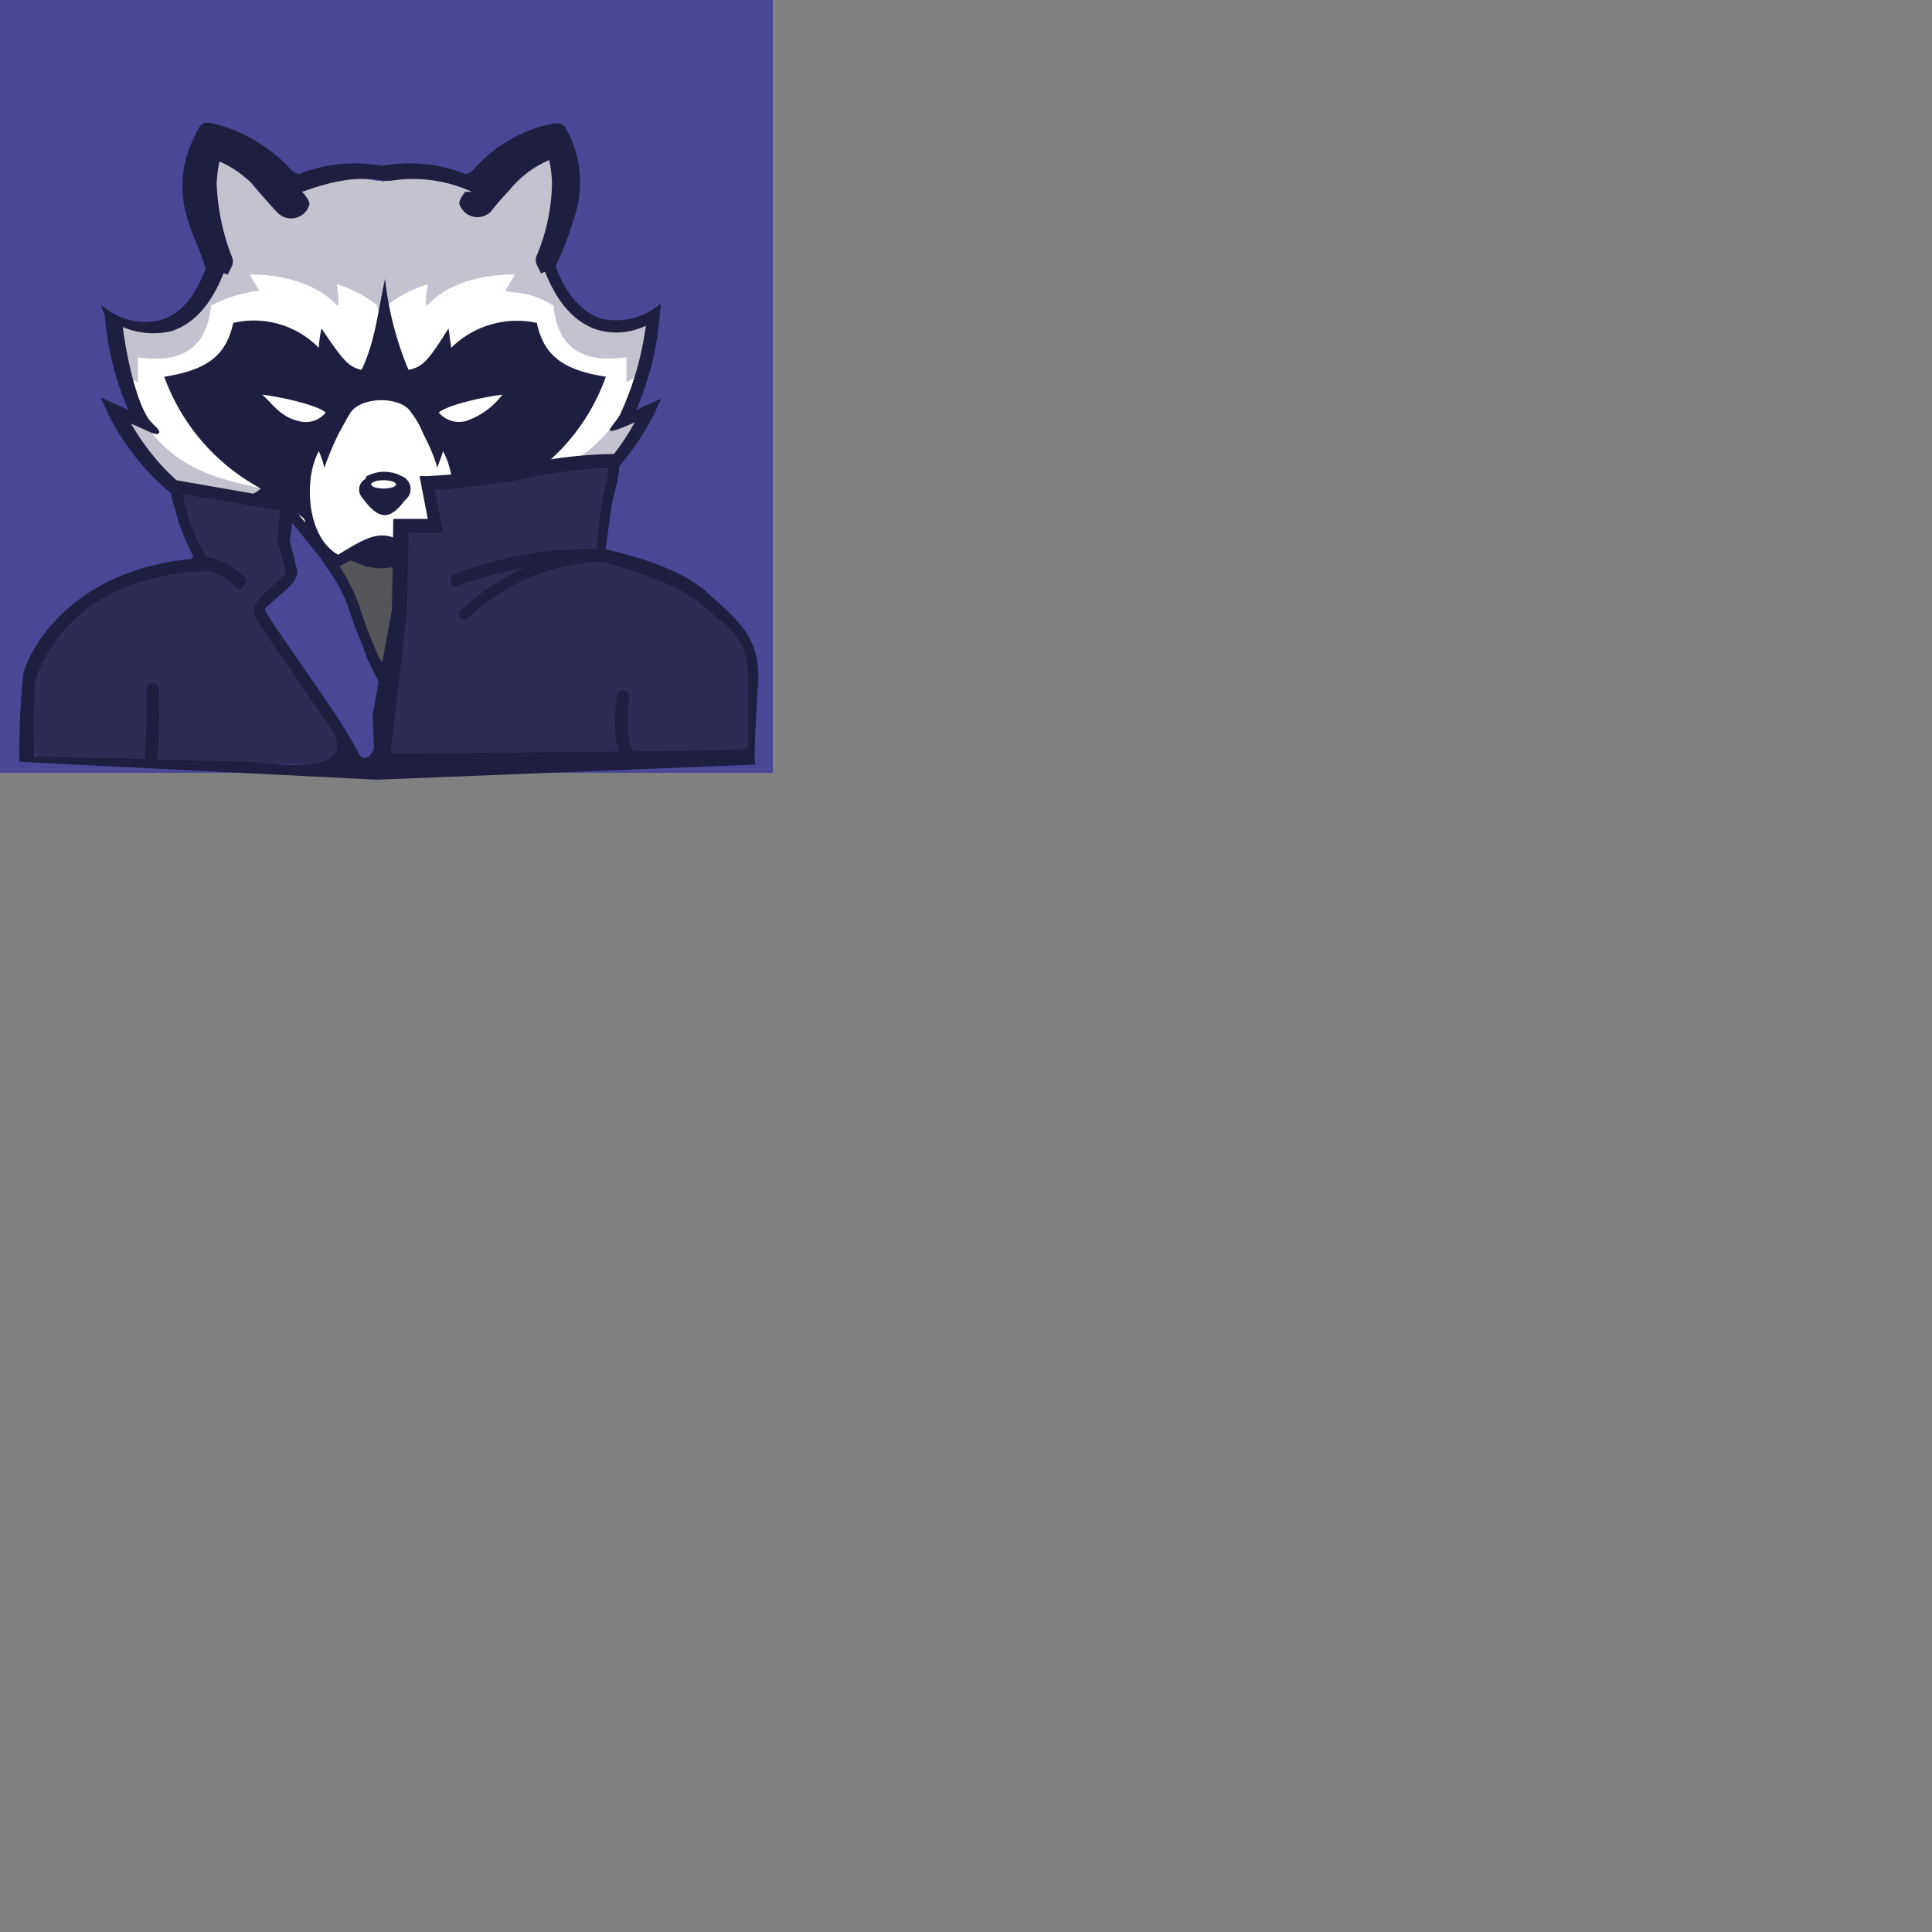 <svg width="200" height="200" fill="none" xmlns="http://www.w3.org/2000/svg"><rect width="100%" height="100%" fill="#808080" stroke="none"/><g><path d="M0 0h80v80H0V0z" fill="#4A4797"/><path d="M28.571 53.857l20.286 1.715S56.285 64.142 56 66c-.286 1.857 1.714 10.714-2 12.572-3.715 1.857-15.429-2-17.286-2.43-1.857-.428-7.857 2.43-11.857-2.713-4-5.429-1-2.143-1-4.858-.286-2.714 4.714-14.714 4.714-14.714z" fill="#555659"/><path d="M53.286 53.714c-.572.143-.857.286-.857.429 0 .428.571.143 2.428 1-2.503.725-5.12.968-7.714.714a8.254 8.254 0 0 0 .714-2c.179-.355.276-.745.286-1.143 2-.285 1.143-.571 3.286-.857 0-.143.857-.143.857-.286-.286-.142 1.285-.428 1-.428a8.738 8.738 0 0 1-.857-.572 21.014 21.014 0 0 0 10-11.571c-4.572-.714-6.429-2.286-7.143-5.571A9.672 9.672 0 0 0 46.429 36c-.143-.714-.143-1.286-.286-2C44 37.429 43.429 38 42 38.286a27.058 27.058 0 0 1-2.429-7.715c-.714 3.286-.714 5.286-2.142 8.143C36.143 38.43 35 37.286 32.857 34a11.2 11.2 0 0 0-.286 2 8.686 8.686 0 0 0-8.428-2c-.714 3.286-.714 4.571-5.286 5.429 1.857 5.142 4.429 8.714 9.143 11.285-.4.25-.833.442-1.286.572-.285.143-.428.428-.714.571 0 .143-1.143-.571-1.143-.428 1.857.285 4 1 5.857 1.428.179.355.277.746.286 1.143.151.695.391 1.367.714 2A20.527 20.527 0 0 1 24 55.286c2.429-.286 2.429-.572 2.429-1 0-.143 0-.572-.715-.715-8.143-.857-11.714-7.428-13.428-10.285 1.714.714 2.571 1.285 2.857.857.286-.429.286-.572-.286-1-1.714-1.714-2.571-7.286-2.857-9.714 1.143.428 3.143 1.428 5 .857 2.286-.715 4.143-2.715 5.429-6 .142 0 .285.143.428.143l.429-.858a1.214 1.214 0 0 0 0-1A23.114 23.114 0 0 1 21.714 19c.135-1.01.326-2.011.572-3 1.57.77 2.94 1.895 4 3.286.58.701 1.2 1.37 1.857 2 1 1 2.857 1.428 3.143 0 .143-.429-.286-.857-.572-1.286a.143.143 0 0 1-.143-.143C32.143 19.286 35.857 18 39 18.714h.429c.142 0 .285.143.428 0a18.485 18.485 0 0 1 9.143.429l.714 1.143c-.285.428-1 .857-.857 1.143.429.571.572.857 1.572-.286A24.83 24.83 0 0 1 52.286 19a15.814 15.814 0 0 1 5.428-4c.143.857.429 3.571.429 4.286a17.887 17.887 0 0 1-1.572 7.143c-.142.285-.714.714-.571 1.142.143.429 0 0 .143.286.143 0 .571.286.714.286l-.143.286c1.286 3.285 3 4.714 5.286 5.428 1.884.403 3.85.15 5.571-.714-.285 2.286-2.142 8.286-4 10.143-.428.428-.428.857-.285 1 .143.143 1.571-.572 3.428-1.286C65.43 47 60 52.714 53.286 53.714z" fill="#C3C2CE"/><path d="M66.714 37.714a3.843 3.843 0 0 1-1.857 1.857V37c-2.571.286-7 .571-7.571-5.429h-.143a8.243 8.243 0 0 0-3.715-1.285c-.428 0-.857-.143-1.142-.143l1-1.714s-5.858-.286-9 3.142c-.429.429 0-2.142 0-2.142a12.327 12.327 0 0 0-4.143 2.142l-.572 2.143L39 31.571a12.327 12.327 0 0 0-4.143-2.142s.429 2.428 0 2.142c-3.286-3.428-9-3.142-9-3.142l1 1.714a3.145 3.145 0 0 0-1.143.143c-1.296.235-2.55.669-3.714 1.285h-.143c-.571 6-5 5.715-7.571 5.429v2.571a3.156 3.156 0 0 1-1.857-1.857l-.143.715.143.857c3.857 8.428 7.857 9.714 14 11.143l1.857.142 2.428 1.286.286 1.714c.571 2.143 1.428 2.715 3.286 4.143l.714.572 2.143-1.143 2.285-.286 2.286.286L43.43 58l.857.286a8.572 8.572 0 0 0 3.571-4.715l.286-1.714 2.428-1.286 1.858-.142c6.142-1.572 10.714-3.715 14.428-12.286l-.143-.429z" fill="#fff"/><path d="M38.286 49.143a3.814 3.814 0 0 1 3.286.143A1.429 1.429 0 0 1 42 51.714l-.142.143c-1.715 2.286-2.858 1.714-4.43-.428a1.244 1.244 0 0 1 .43-1.858c0-.285.142-.285.428-.428z" fill="#1E1E40"/><path d="M67.143 41.857c-.429.143-.857.429-1.286.572a30.173 30.173 0 0 0 2.429-9.715l.143-1.285-1 .714a7.143 7.143 0 0 1-5.143.857c-1.857-.572-3.572-2.286-4.714-5.286v-.143a.527.527 0 0 1 .142-.428 33.925 33.925 0 0 0 1.715-4.572 11.429 11.429 0 0 0-.286-8.143c-.857-1.857-.857-1.857-2.857-1.428A15.114 15.114 0 0 0 49 17.571a1.228 1.228 0 0 1-.857.429 15.714 15.714 0 0 0-8.429-.857h-.285A15.714 15.714 0 0 0 31 18a1.229 1.229 0 0 1-.857-.429A16.257 16.257 0 0 0 22.857 13c-2-.572-2-.429-2.857 1.428a11.115 11.115 0 0 0-.571 8.286c.428 1.572 1.143 2.857 1.714 4.572a.53.53 0 0 0 .143.428v.143c-1.143 2.857-2.572 4.714-4.714 5.286a6.8 6.8 0 0 1-5.143-.857l-1-.715.428 1.143a30.17 30.17 0 0 0 2.429 9.715c-.429-.143-.857-.429-1.286-.572l-1.571-.714.714 1.571C11.286 43.143 15.286 51.43 23 54c-.714.143-1.428.143-2.143.286l-2 .285 1.857 1c3.05 1 6.223 1.577 9.429 1.715.77-.016 1.536-.112 2.286-.286.305.45.693.838 1.143 1.143.32.213.653.404 1 .571H35L36.286 58c.232.11.47.206.714.286a5.714 5.714 0 0 0 4.857 0l.715-.286 1.285.714h.429a2.458 2.458 0 0 0 1-.571A8.57 8.57 0 0 0 46.429 57c.75.174 1.516.27 2.285.286a36.515 36.515 0 0 0 9.429-1.715l2.571-.857L58 54.43c-.714-.143-1.428-.143-2.143-.286 7.715-2.572 11.715-11 11.857-11.286l.715-1.571-1.286.571zm-23 15.572c-2.143-1.286-3.429-2-4.571-2-1.143 0-2.286.571-4.572 2-3.286-1.858-3.571-7.858-2-10.715.254.548.446 1.123.572 1.715A34.904 34.904 0 0 1 35 45c1-1.857 1.286-2.286 1.286-2.286 1.143-1.714 5.286-1.714 6.286 0A9.312 9.312 0 0 1 43.857 45a19.035 19.035 0 0 1 1.429 3.428c.143-.57.428-1.142.571-1.714 1.715 3 1.429 9-1.714 10.715zM30.857 43.57c-1.857-.428-2.714-1.857-3.714-2.714 2.286.286 5.857 1.143 6.571 1.857a2.657 2.657 0 0 1-2.857.857zm14.572-.857c.714-.714 4.285-1.571 6.571-1.857a7.857 7.857 0 0 1-3.714 2.714 2.743 2.743 0 0 1-2.857-.857zm7.857 11c-.572.143-1.857.286-1.714.286.142.286.857.286 3.428 1.143-2.503.725-5.12.968-7.714.714a8.256 8.256 0 0 0 .714-2c.179-.355.276-.745.286-1.143 2-.285 4-.714 6-1a3.114 3.114 0 0 1-.714-.571 8.732 8.732 0 0 1-.858-.572 21.014 21.014 0 0 0 10-11.571c-4.571-.714-6.428-2.286-7.142-5.572A9.672 9.672 0 0 0 46.714 36c-.142-.714-.142-1.286-.285-2-2.143 3.428-2.715 4-4.143 4.286a33.884 33.884 0 0 1-2.429-9.429c-.714 3.286-1 6.429-2.428 9.429-1.286-.286-1.857-.858-4.143-4.286A11.2 11.2 0 0 0 33 36a9.414 9.414 0 0 0-8.857-2.572C23.429 36.715 21.572 38.286 17 39a21.429 21.429 0 0 0 10 11.571c-.25.24-.54.433-.857.572-.286.143-.429.143-.714.285 1.857.286 3.571 1.286 5.428 1.715.143.285.715.428.715.857.15.695.39 1.367.714 2a20.531 20.531 0 0 1-7.714-.714C27 55 27 54.714 27 54.286c0-.143 0-.572-.714-.715-6.714-.857-11-6.714-12.714-9.714 1.714.714 2.571 1.286 2.857 1 .285-.286-.572-.857-1-1.428-1.429-2-2.429-7.143-2.715-9.572 1.58.67 3.33.82 5 .429 2.286-.715 4.143-2.715 5.429-6 .143 0 .286.142.429.142l.428-.857a1.214 1.214 0 0 0 0-1A23.115 23.115 0 0 1 22.43 19c.033-.768.129-1.533.285-2.286a11.042 11.042 0 0 1 4.143 3.143c.578.75 1.198 1.465 1.857 2.143A1.972 1.972 0 0 0 32 21.286c.143-.429-.286-.858-.571-1.286a.143.143 0 0 1-.143-.143c1.571-.571 5.286-1.857 8.428-1.143h.715c2.86-.457 5.792-.06 8.428 1.143h-.714c-.286.429-.714 1-.571 1.286a1.957 1.957 0 0 0 3.285.714 24.829 24.829 0 0 1 1.857-2.143 10.614 10.614 0 0 1 4.143-3.143c.157.753.252 1.518.286 2.286a20 20 0 0 1-1.571 7.572 1.215 1.215 0 0 0 0 1l.428.857c.143 0 .286-.143.429-.143 1.285 3.285 3.143 5.285 5.428 6a6.972 6.972 0 0 0 5-.429A31.429 31.429 0 0 1 64.143 43c-.429.714-1.143 1.428-1 1.571.143.143 1-.142 2.571-.857-1.571 2.857-5.714 9-12.428 10z" fill="#1E1E40"/><path d="M39.714 50.571c.71 0 1.286-.191 1.286-.428s-.575-.429-1.286-.429c-.71 0-1.285.192-1.285.429s.575.428 1.285.428z" fill="#fff"/><path d="M29.714 52.286l4 4.857a20.57 20.57 0 0 1 3.286 6C38.286 67.286 39.143 66 39.857 72l-.143 7-8.857-.571s-1.143-.572-7.428-14.572c-.429-1-2-10.571-2-10.571l6.285-.857h2v-.143z" fill="#4A4797"/><path d="M29.857 51.714c-.143.572-.143 1-.286 1.572l3.572 4.428L34 59a15.172 15.172 0 0 1 2.286 4.571C36.714 65 37.428 66.43 38 68.143c.286.714 1.286 2.428 1.571 3.428.286-.428.286-1.714.572-2.142-.143-.429-.857-1.143-1-1.572a45.94 45.94 0 0 1-1.715-4.428 18.114 18.114 0 0 0-2.428-5 9.993 9.993 0 0 1-.857-1.286L29.857 52v-.286z" fill="#1E1E40"/><path d="M78.143 70.714c.143-5-1.428-5.714-5.143-8.857C69.572 59 62.286 57.43 62.286 57.43c0-.858.572-5.143.714-5.858 1-3.571.572-3.857.572-3.857-3.416.09-6.813.52-10.143 1.286a84.097 84.097 0 0 1-9.286 1L45 54.429H41.43l.143 8.857-2 10.857S39 82 37.143 78.857c-1.714-2.857-1.714-2.428-3-4.714-3.285-5.143-2-2.714-7.143-10.714-.857-1.286 3.715-3.143 3.429-4.572L29.572 56 30 52.429l-11.714-2 .286 1.285c.172.828.41 1.64.714 2.429.429 1.143 1 2.286 1.572 3.571l.428.857s-10.857-.142-14.857 6a20.786 20.786 0 0 0-3 5.572 16.143 16.143 0 0 0-.572 7.143l1.429 1.428 43.143.715L77.715 78c0 .143.285-3.714.428-7.286z" fill="#2E2C55"/><path d="M39 80.714L2 78.857c-.032-3.1.11-6.2.429-9.286a14.914 14.914 0 0 1 3.143-5.142c4.857-5.429 12-6.429 14.57-6.572a26.982 26.982 0 0 1-1.57-3.571c-.286-.857-.43-1.572-.715-2.429l-.428-2.286 13.143 2.286L30 56l.714 2.857c.286 1.143-.857 2-1.857 2.857-.428.429-1.428 1.143-1.428 1.429.571 1.143 3.143 4.714 5.285 7.857l1.858 2.714A48.564 48.564 0 0 1 37.142 78c.715 1.286 1.572-.429 1.572-.429L38.572 74l2-10.857.142-9.429h3.572l-.857-4.428h.857a82.46 82.46 0 0 0 9-1A46.434 46.434 0 0 1 63.429 47h.142l.143.143c.429.286.715 1-.285 4.571-.143.715-.572 3.857-.715 5.143 1.715.429 7.429 1.714 10.429 4.429 3.857 3.428 5.714 5 5.286 10.143-.572 9.285-.143 7.714-.143 7.714L39 80.714zm3.286-25.571l-.143 8.143L40.429 78l17.285-.143 17.143-.143 2.572-.285v-6.286c.142-5-1.429-5.714-5-8.714-3.286-2.715-10.286-4.286-10.286-4.286L61.714 58v-.571c0-1 .572-5.286.715-6.143.27-.935.461-1.89.571-2.857a49.991 49.991 0 0 0-9.428 1.285c-2.839.48-5.7.813-8.572 1l.857 4.429h-3.571zM3.57 78.286l22 .571c-.142-.286 13.572 2.572 8-4.428l-1.857-2.715C29.43 68.286 27 65 26.43 63.857c-.572-1.143.571-2.143 1.714-3.143.571-.428 1.571-1.285 1.428-1.571L28.715 56 29 52.857l-10.143-1.714.143.428c.143.715.429 1.572.572 2.286.404 1.194.93 2.343 1.57 3.429l1 1.857H21c-1 0-8.286.286-13.143 4.857a15.3 15.3 0 0 0-4 5.857 6.286 6.286 0 0 0-.286 2.286 36.386 36.386 0 0 0 0 6.143z" fill="#1E1E40"/><path d="M24.857 61a.529.529 0 0 1-.428-.143 5.272 5.272 0 0 0-4-1.857.772.772 0 0 1-.715-.714.673.673 0 0 1 .715-.715 7.143 7.143 0 0 1 4.857 2.143c.285.286.285.715 0 .857C25 60.714 25 61 24.857 61zm-9.285 18.143c-.43 0-.715-.286-.572-.715 0 0 .286-5.285.143-7 0-.285.143-.714.571-.714.429 0 .715.143.715.572.117 2.429.069 4.863-.143 7.285a.943.943 0 0 1-.715.572zm50.142 0a1.543 1.543 0 0 1-1-.429c-1-.857-1.285-3.285-.857-6.714 0-.286.429-.572.715-.572.285 0 .57.43.57.715-.428 4.143.144 5.285.43 5.571.285.286.142.143.285.143s.715.143.715.429c0 .285-.143.714-.572.714-.143.143-.143.143-.286.143zm-17.571-15a.527.527 0 0 1-.429-.143c-.285-.286-.285-.714 0-.857C55 56.57 62.143 56.857 62.43 56.857a.647.647 0 0 1-.143 1.286A21.3 21.3 0 0 0 48.429 64c0 .143-.143.143-.286.143z" fill="#1E1E40"/><path d="M47.286 60.714c-.286 0-.572-.143-.572-.428a.643.643 0 0 1 .429-.857A37.556 37.556 0 0 1 62 56.857a.647.647 0 0 1-.143 1.286c-4.87-.06-9.71.762-14.286 2.428a.443.443 0 0 1-.285.143z" fill="#1E1E40"/></g></svg>
